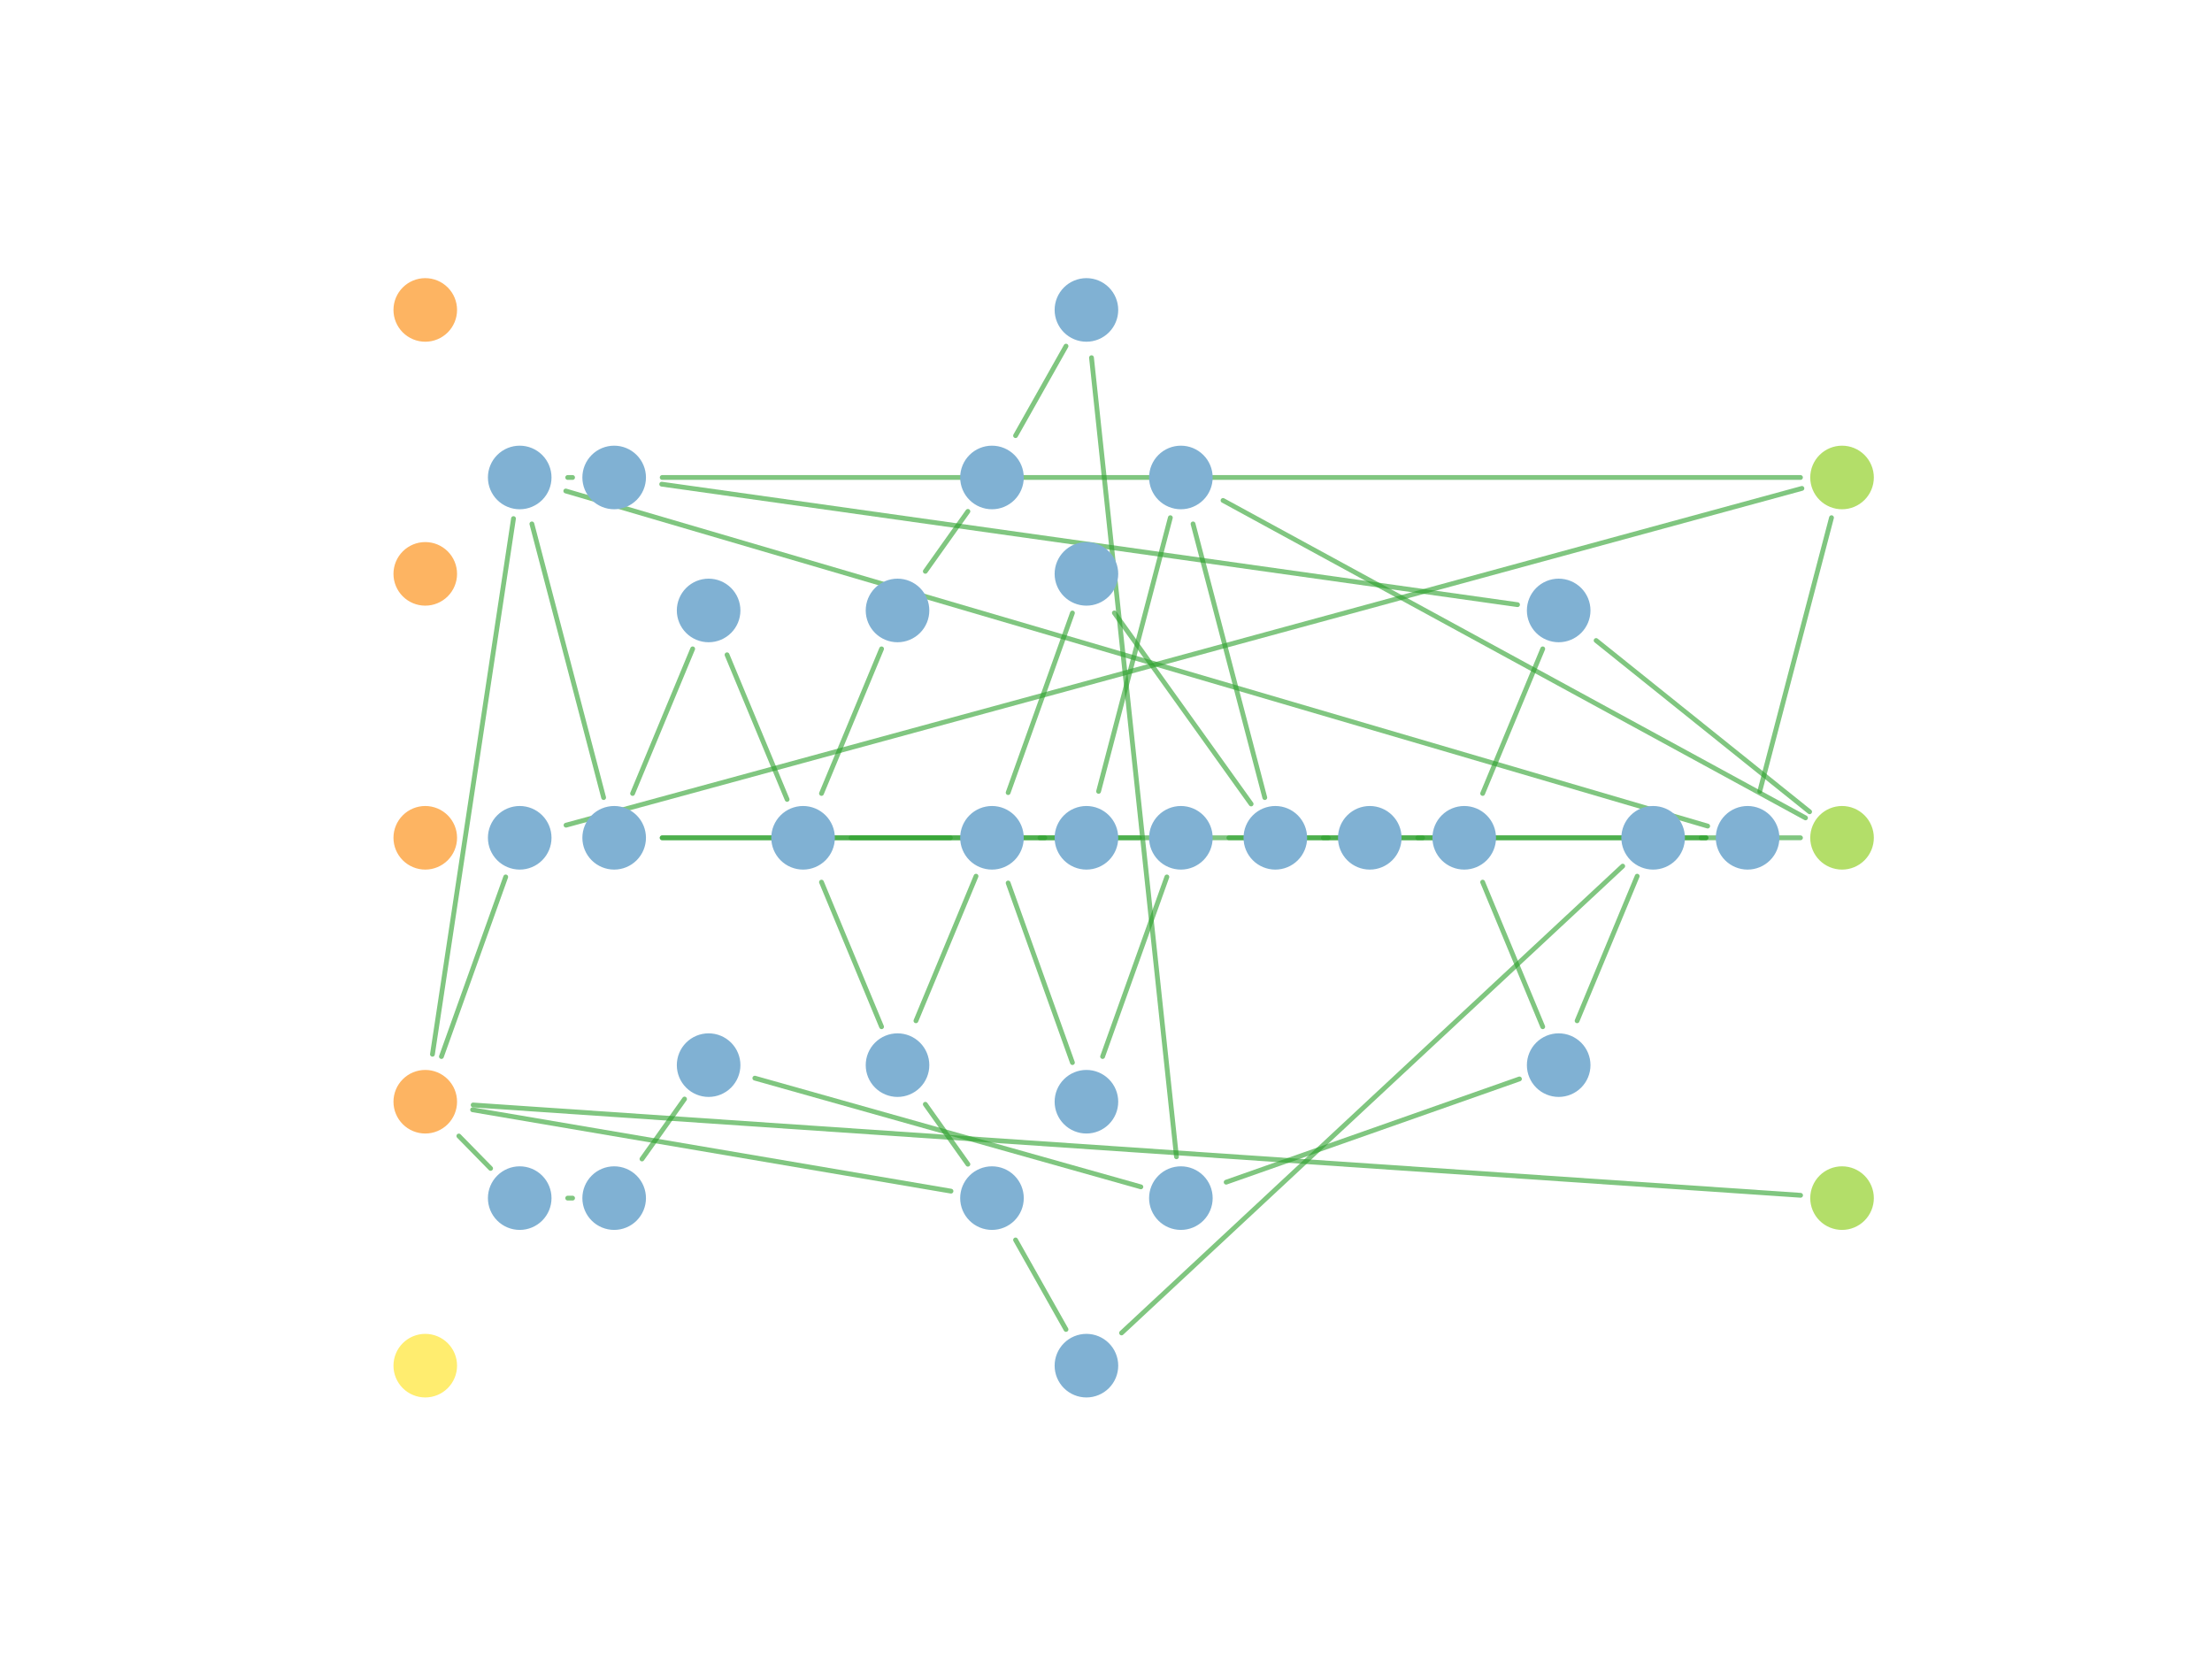 <?xml version="1.0" encoding="utf-8" standalone="no"?>
<!DOCTYPE svg PUBLIC "-//W3C//DTD SVG 1.1//EN"
  "http://www.w3.org/Graphics/SVG/1.1/DTD/svg11.dtd">
<!-- Created with matplotlib (https://matplotlib.org/) -->
<svg height="345.6pt" version="1.1" viewBox="0 0 460.8 345.6" width="460.8pt" xmlns="http://www.w3.org/2000/svg" xmlns:xlink="http://www.w3.org/1999/xlink">
 <defs>
  <style type="text/css">
*{stroke-linecap:butt;stroke-linejoin:round;}
  </style>
 </defs>
 <g id="figure_1">
  <g id="patch_1">
   <path d="M 0 345.6 
L 460.8 345.6 
L 460.8 0 
L 0 0 
z
" style="fill:#ffffff;"/>
  </g>
  <g id="axes_1">
   <g id="patch_2">
    <path clip-path="url(#p9558a7ff92)" d="M 90.086 219.624 
Q 98.528 163.826 106.97 108.028 
" style="fill:none;stroke:#2ca02c;stroke-linecap:round;stroke-opacity:0.6;"/>
   </g>
   <g id="patch_3">
    <path clip-path="url(#p9558a7ff92)" d="M 91.958 220.097 
Q 98.653 201.388 105.348 182.68 
" style="fill:none;stroke:#2ca02c;stroke-linecap:round;stroke-opacity:0.6;"/>
   </g>
   <g id="patch_4">
    <path clip-path="url(#p9558a7ff92)" d="M 95.586 236.65 
Q 98.894 240.026 102.202 243.401 
" style="fill:none;stroke:#2ca02c;stroke-linecap:round;stroke-opacity:0.6;"/>
   </g>
   <g id="patch_5">
    <path clip-path="url(#p9558a7ff92)" d="M 98.451 231.187 
Q 148.281 239.663 198.111 248.138 
" style="fill:none;stroke:#2ca02c;stroke-linecap:round;stroke-opacity:0.6;"/>
   </g>
   <g id="patch_6">
    <path clip-path="url(#p9558a7ff92)" d="M 98.565 230.188 
Q 236.829 239.595 375.093 249.002 
" style="fill:none;stroke:#2ca02c;stroke-linecap:round;stroke-opacity:0.6;"/>
   </g>
   <g id="patch_7">
    <path clip-path="url(#p9558a7ff92)" d="M 110.801 109.138 
Q 118.273 137.644 125.746 166.151 
" style="fill:none;stroke:#2ca02c;stroke-linecap:round;stroke-opacity:0.6;"/>
   </g>
   <g id="patch_8">
    <path clip-path="url(#p9558a7ff92)" d="M 118.262 99.466 
Q 118.77 99.466 119.278 99.466 
" style="fill:none;stroke:#2ca02c;stroke-linecap:round;stroke-opacity:0.6;"/>
   </g>
   <g id="patch_9">
    <path clip-path="url(#p9558a7ff92)" d="M 117.863 102.283 
Q 236.802 137.186 355.741 172.088 
" style="fill:none;stroke:#2ca02c;stroke-linecap:round;stroke-opacity:0.6;"/>
   </g>
   <g id="patch_10">
    <path clip-path="url(#p9558a7ff92)" d="M 117.912 171.899 
Q 246.641 136.822 375.371 101.744 
" style="fill:none;stroke:#2ca02c;stroke-linecap:round;stroke-opacity:0.6;"/>
   </g>
   <g id="patch_11">
    <path clip-path="url(#p9558a7ff92)" d="M 118.262 249.59 
Q 118.77 249.59 119.278 249.59 
" style="fill:none;stroke:#2ca02c;stroke-linecap:round;stroke-opacity:0.6;"/>
   </g>
   <g id="patch_12">
    <path clip-path="url(#p9558a7ff92)" d="M 131.779 165.293 
Q 138.037 150.23 144.295 135.167 
" style="fill:none;stroke:#2ca02c;stroke-linecap:round;stroke-opacity:0.6;"/>
   </g>
   <g id="patch_13">
    <path clip-path="url(#p9558a7ff92)" d="M 137.938 174.528 
Q 167.962 174.528 197.986 174.528 
" style="fill:none;stroke:#2ca02c;stroke-linecap:round;stroke-opacity:0.6;"/>
   </g>
   <g id="patch_14">
    <path clip-path="url(#p9558a7ff92)" d="M 137.94 174.528 
Q 187.637 174.528 237.335 174.528 
" style="fill:none;stroke:#2ca02c;stroke-linecap:round;stroke-opacity:0.6;"/>
   </g>
   <g id="patch_15">
    <path clip-path="url(#p9558a7ff92)" d="M 133.733 241.437 
Q 138.168 235.192 142.602 228.948 
" style="fill:none;stroke:#2ca02c;stroke-linecap:round;stroke-opacity:0.6;"/>
   </g>
   <g id="patch_16">
    <path clip-path="url(#p9558a7ff92)" d="M 137.846 100.861 
Q 226.988 113.411 316.129 125.962 
" style="fill:none;stroke:#2ca02c;stroke-linecap:round;stroke-opacity:0.6;"/>
   </g>
   <g id="patch_17">
    <path clip-path="url(#p9558a7ff92)" d="M 137.945 99.466 
Q 256.508 99.466 375.071 99.466 
" style="fill:none;stroke:#2ca02c;stroke-linecap:round;stroke-opacity:0.6;"/>
   </g>
   <g id="patch_18">
    <path clip-path="url(#p9558a7ff92)" d="M 157.246 224.598 
Q 197.455 235.921 237.664 247.243 
" style="fill:none;stroke:#2ca02c;stroke-linecap:round;stroke-opacity:0.6;"/>
   </g>
   <g id="patch_19">
    <path clip-path="url(#p9558a7ff92)" d="M 151.455 136.405 
Q 157.713 151.468 163.971 166.531 
" style="fill:none;stroke:#2ca02c;stroke-linecap:round;stroke-opacity:0.6;"/>
   </g>
   <g id="patch_20">
    <path clip-path="url(#p9558a7ff92)" d="M 171.131 165.293 
Q 177.389 150.23 183.647 135.167 
" style="fill:none;stroke:#2ca02c;stroke-linecap:round;stroke-opacity:0.6;"/>
   </g>
   <g id="patch_21">
    <path clip-path="url(#p9558a7ff92)" d="M 171.131 183.763 
Q 177.389 198.826 183.647 213.889 
" style="fill:none;stroke:#2ca02c;stroke-linecap:round;stroke-opacity:0.6;"/>
   </g>
   <g id="patch_22">
    <path clip-path="url(#p9558a7ff92)" d="M 177.295 174.528 
Q 266.344 174.528 355.394 174.528 
" style="fill:none;stroke:#2ca02c;stroke-linecap:round;stroke-opacity:0.6;"/>
   </g>
   <g id="patch_23">
    <path clip-path="url(#p9558a7ff92)" d="M 192.761 119.016 
Q 197.196 112.772 201.631 106.528 
" style="fill:none;stroke:#2ca02c;stroke-linecap:round;stroke-opacity:0.6;"/>
   </g>
   <g id="patch_24">
    <path clip-path="url(#p9558a7ff92)" d="M 190.807 212.651 
Q 197.065 197.588 203.323 182.525 
" style="fill:none;stroke:#2ca02c;stroke-linecap:round;stroke-opacity:0.6;"/>
   </g>
   <g id="patch_25">
    <path clip-path="url(#p9558a7ff92)" d="M 192.761 230.04 
Q 197.196 236.284 201.631 242.528 
" style="fill:none;stroke:#2ca02c;stroke-linecap:round;stroke-opacity:0.6;"/>
   </g>
   <g id="patch_26">
    <path clip-path="url(#p9558a7ff92)" d="M 216.642 174.528 
Q 217.151 174.528 217.659 174.528 
" style="fill:none;stroke:#2ca02c;stroke-linecap:round;stroke-opacity:0.6;"/>
   </g>
   <g id="patch_27">
    <path clip-path="url(#p9558a7ff92)" d="M 210.015 183.941 
Q 216.71 202.649 223.405 221.358 
" style="fill:none;stroke:#2ca02c;stroke-linecap:round;stroke-opacity:0.6;"/>
   </g>
   <g id="patch_28">
    <path clip-path="url(#p9558a7ff92)" d="M 210.015 165.115 
Q 216.71 146.407 223.405 127.698 
" style="fill:none;stroke:#2ca02c;stroke-linecap:round;stroke-opacity:0.6;"/>
   </g>
   <g id="patch_29">
    <path clip-path="url(#p9558a7ff92)" d="M 211.558 258.303 
Q 216.814 267.626 222.07 276.95 
" style="fill:none;stroke:#2ca02c;stroke-linecap:round;stroke-opacity:0.6;"/>
   </g>
   <g id="patch_30">
    <path clip-path="url(#p9558a7ff92)" d="M 211.558 90.753 
Q 216.814 81.43 222.07 72.106 
" style="fill:none;stroke:#2ca02c;stroke-linecap:round;stroke-opacity:0.6;"/>
   </g>
   <g id="patch_31">
    <path clip-path="url(#p9558a7ff92)" d="M 227.38 74.511 
Q 236.231 157.745 245.082 240.98 
" style="fill:none;stroke:#2ca02c;stroke-linecap:round;stroke-opacity:0.6;"/>
   </g>
   <g id="patch_32">
    <path clip-path="url(#p9558a7ff92)" d="M 228.857 164.857 
Q 236.33 136.35 243.802 107.844 
" style="fill:none;stroke:#2ca02c;stroke-linecap:round;stroke-opacity:0.6;"/>
   </g>
   <g id="patch_33">
    <path clip-path="url(#p9558a7ff92)" d="M 229.691 220.097 
Q 236.386 201.388 243.081 182.68 
" style="fill:none;stroke:#2ca02c;stroke-linecap:round;stroke-opacity:0.6;"/>
   </g>
   <g id="patch_34">
    <path clip-path="url(#p9558a7ff92)" d="M 232.142 127.677 
Q 246.387 147.581 260.633 167.485 
" style="fill:none;stroke:#2ca02c;stroke-linecap:round;stroke-opacity:0.6;"/>
   </g>
   <g id="patch_35">
    <path clip-path="url(#p9558a7ff92)" d="M 233.639 277.676 
Q 285.84 229.053 338.042 180.43 
" style="fill:none;stroke:#2ca02c;stroke-linecap:round;stroke-opacity:0.6;"/>
   </g>
   <g id="patch_36">
    <path clip-path="url(#p9558a7ff92)" d="M 255.43 246.27 
Q 285.98 235.517 316.529 224.764 
" style="fill:none;stroke:#2ca02c;stroke-linecap:round;stroke-opacity:0.6;"/>
   </g>
   <g id="patch_37">
    <path clip-path="url(#p9558a7ff92)" d="M 248.533 109.138 
Q 256.006 137.644 263.478 166.151 
" style="fill:none;stroke:#2ca02c;stroke-linecap:round;stroke-opacity:0.6;"/>
   </g>
   <g id="patch_38">
    <path clip-path="url(#p9558a7ff92)" d="M 254.779 104.251 
Q 315.451 137.317 376.123 170.382 
" style="fill:none;stroke:#2ca02c;stroke-linecap:round;stroke-opacity:0.6;"/>
   </g>
   <g id="patch_39">
    <path clip-path="url(#p9558a7ff92)" d="M 255.998 174.528 
Q 315.535 174.528 375.073 174.528 
" style="fill:none;stroke:#2ca02c;stroke-linecap:round;stroke-opacity:0.6;"/>
   </g>
   <g id="patch_40">
    <path clip-path="url(#p9558a7ff92)" d="M 275.671 174.528 
Q 276.179 174.528 276.687 174.528 
" style="fill:none;stroke:#2ca02c;stroke-linecap:round;stroke-opacity:0.6;"/>
   </g>
   <g id="patch_41">
    <path clip-path="url(#p9558a7ff92)" d="M 295.347 174.528 
Q 295.855 174.528 296.363 174.528 
" style="fill:none;stroke:#2ca02c;stroke-linecap:round;stroke-opacity:0.6;"/>
   </g>
   <g id="patch_42">
    <path clip-path="url(#p9558a7ff92)" d="M 308.863 165.293 
Q 315.121 150.23 321.379 135.167 
" style="fill:none;stroke:#2ca02c;stroke-linecap:round;stroke-opacity:0.6;"/>
   </g>
   <g id="patch_43">
    <path clip-path="url(#p9558a7ff92)" d="M 308.863 183.763 
Q 315.121 198.826 321.379 213.889 
" style="fill:none;stroke:#2ca02c;stroke-linecap:round;stroke-opacity:0.6;"/>
   </g>
   <g id="patch_44">
    <path clip-path="url(#p9558a7ff92)" d="M 332.502 133.427 
Q 354.738 151.267 376.973 169.107 
" style="fill:none;stroke:#2ca02c;stroke-linecap:round;stroke-opacity:0.6;"/>
   </g>
   <g id="patch_45">
    <path clip-path="url(#p9558a7ff92)" d="M 328.539 212.651 
Q 334.797 197.588 341.055 182.525 
" style="fill:none;stroke:#2ca02c;stroke-linecap:round;stroke-opacity:0.6;"/>
   </g>
   <g id="patch_46">
    <path clip-path="url(#p9558a7ff92)" d="M 354.375 174.528 
Q 354.883 174.528 355.391 174.528 
" style="fill:none;stroke:#2ca02c;stroke-linecap:round;stroke-opacity:0.6;"/>
   </g>
   <g id="patch_47">
    <path clip-path="url(#p9558a7ff92)" d="M 366.589 164.857 
Q 374.062 136.35 381.534 107.844 
" style="fill:none;stroke:#2ca02c;stroke-linecap:round;stroke-opacity:0.6;"/>
   </g>
   <g id="PathCollection_1">
    <defs>
     <path d="M 0 6.124 
C 1.624 6.124 3.182 5.478 4.33 4.33 
C 5.478 3.182 6.124 1.624 6.124 0 
C 6.124 -1.624 5.478 -3.182 4.33 -4.33 
C 3.182 -5.478 1.624 -6.124 0 -6.124 
C -1.624 -6.124 -3.182 -5.478 -4.33 -4.33 
C -5.478 -3.182 -6.124 -1.624 -6.124 0 
C -6.124 1.624 -5.478 3.182 -4.33 4.33 
C -3.182 5.478 -1.624 6.124 0 6.124 
z
" id="C0_0_09536c9d3b"/>
    </defs>
    <g clip-path="url(#p9558a7ff92)">
     <use style="fill:#fdb462;stroke:#fdb462;" x="88.59" xlink:href="#C0_0_09536c9d3b" y="64.564"/>
    </g>
    <g clip-path="url(#p9558a7ff92)">
     <use style="fill:#fdb462;stroke:#fdb462;" x="88.59" xlink:href="#C0_0_09536c9d3b" y="119.546"/>
    </g>
    <g clip-path="url(#p9558a7ff92)">
     <use style="fill:#fdb462;stroke:#fdb462;" x="88.59" xlink:href="#C0_0_09536c9d3b" y="174.528"/>
    </g>
    <g clip-path="url(#p9558a7ff92)">
     <use style="fill:#fdb462;stroke:#fdb462;" x="88.59" xlink:href="#C0_0_09536c9d3b" y="229.51"/>
    </g>
    <g clip-path="url(#p9558a7ff92)">
     <use style="fill:#ffed6f;stroke:#ffed6f;" x="88.59" xlink:href="#C0_0_09536c9d3b" y="284.492"/>
    </g>
    <g clip-path="url(#p9558a7ff92)">
     <use style="fill:#80b1d3;stroke:#80b1d3;" x="108.266" xlink:href="#C0_0_09536c9d3b" y="99.466"/>
    </g>
    <g clip-path="url(#p9558a7ff92)">
     <use style="fill:#80b1d3;stroke:#80b1d3;" x="108.266" xlink:href="#C0_0_09536c9d3b" y="174.528"/>
    </g>
    <g clip-path="url(#p9558a7ff92)">
     <use style="fill:#80b1d3;stroke:#80b1d3;" x="108.266" xlink:href="#C0_0_09536c9d3b" y="249.59"/>
    </g>
    <g clip-path="url(#p9558a7ff92)">
     <use style="fill:#80b1d3;stroke:#80b1d3;" x="127.942" xlink:href="#C0_0_09536c9d3b" y="174.528"/>
    </g>
    <g clip-path="url(#p9558a7ff92)">
     <use style="fill:#80b1d3;stroke:#80b1d3;" x="127.942" xlink:href="#C0_0_09536c9d3b" y="249.59"/>
    </g>
    <g clip-path="url(#p9558a7ff92)">
     <use style="fill:#80b1d3;stroke:#80b1d3;" x="127.942" xlink:href="#C0_0_09536c9d3b" y="99.466"/>
    </g>
    <g clip-path="url(#p9558a7ff92)">
     <use style="fill:#80b1d3;stroke:#80b1d3;" x="147.618" xlink:href="#C0_0_09536c9d3b" y="221.887"/>
    </g>
    <g clip-path="url(#p9558a7ff92)">
     <use style="fill:#80b1d3;stroke:#80b1d3;" x="147.618" xlink:href="#C0_0_09536c9d3b" y="127.169"/>
    </g>
    <g clip-path="url(#p9558a7ff92)">
     <use style="fill:#80b1d3;stroke:#80b1d3;" x="167.294" xlink:href="#C0_0_09536c9d3b" y="174.528"/>
    </g>
    <g clip-path="url(#p9558a7ff92)">
     <use style="fill:#80b1d3;stroke:#80b1d3;" x="186.97" xlink:href="#C0_0_09536c9d3b" y="127.169"/>
    </g>
    <g clip-path="url(#p9558a7ff92)">
     <use style="fill:#80b1d3;stroke:#80b1d3;" x="186.97" xlink:href="#C0_0_09536c9d3b" y="221.887"/>
    </g>
    <g clip-path="url(#p9558a7ff92)">
     <use style="fill:#80b1d3;stroke:#80b1d3;" x="206.646" xlink:href="#C0_0_09536c9d3b" y="174.528"/>
    </g>
    <g clip-path="url(#p9558a7ff92)">
     <use style="fill:#80b1d3;stroke:#80b1d3;" x="206.646" xlink:href="#C0_0_09536c9d3b" y="249.59"/>
    </g>
    <g clip-path="url(#p9558a7ff92)">
     <use style="fill:#80b1d3;stroke:#80b1d3;" x="206.646" xlink:href="#C0_0_09536c9d3b" y="99.466"/>
    </g>
    <g clip-path="url(#p9558a7ff92)">
     <use style="fill:#80b1d3;stroke:#80b1d3;" x="226.322" xlink:href="#C0_0_09536c9d3b" y="64.564"/>
    </g>
    <g clip-path="url(#p9558a7ff92)">
     <use style="fill:#80b1d3;stroke:#80b1d3;" x="226.322" xlink:href="#C0_0_09536c9d3b" y="174.528"/>
    </g>
    <g clip-path="url(#p9558a7ff92)">
     <use style="fill:#80b1d3;stroke:#80b1d3;" x="226.322" xlink:href="#C0_0_09536c9d3b" y="229.51"/>
    </g>
    <g clip-path="url(#p9558a7ff92)">
     <use style="fill:#80b1d3;stroke:#80b1d3;" x="226.322" xlink:href="#C0_0_09536c9d3b" y="119.546"/>
    </g>
    <g clip-path="url(#p9558a7ff92)">
     <use style="fill:#80b1d3;stroke:#80b1d3;" x="226.322" xlink:href="#C0_0_09536c9d3b" y="284.492"/>
    </g>
    <g clip-path="url(#p9558a7ff92)">
     <use style="fill:#80b1d3;stroke:#80b1d3;" x="245.998" xlink:href="#C0_0_09536c9d3b" y="249.59"/>
    </g>
    <g clip-path="url(#p9558a7ff92)">
     <use style="fill:#80b1d3;stroke:#80b1d3;" x="245.998" xlink:href="#C0_0_09536c9d3b" y="99.466"/>
    </g>
    <g clip-path="url(#p9558a7ff92)">
     <use style="fill:#80b1d3;stroke:#80b1d3;" x="245.998" xlink:href="#C0_0_09536c9d3b" y="174.528"/>
    </g>
    <g clip-path="url(#p9558a7ff92)">
     <use style="fill:#80b1d3;stroke:#80b1d3;" x="265.674" xlink:href="#C0_0_09536c9d3b" y="174.528"/>
    </g>
    <g clip-path="url(#p9558a7ff92)">
     <use style="fill:#80b1d3;stroke:#80b1d3;" x="285.35" xlink:href="#C0_0_09536c9d3b" y="174.528"/>
    </g>
    <g clip-path="url(#p9558a7ff92)">
     <use style="fill:#80b1d3;stroke:#80b1d3;" x="305.026" xlink:href="#C0_0_09536c9d3b" y="174.528"/>
    </g>
    <g clip-path="url(#p9558a7ff92)">
     <use style="fill:#80b1d3;stroke:#80b1d3;" x="324.702" xlink:href="#C0_0_09536c9d3b" y="127.169"/>
    </g>
    <g clip-path="url(#p9558a7ff92)">
     <use style="fill:#80b1d3;stroke:#80b1d3;" x="324.702" xlink:href="#C0_0_09536c9d3b" y="221.887"/>
    </g>
    <g clip-path="url(#p9558a7ff92)">
     <use style="fill:#80b1d3;stroke:#80b1d3;" x="344.378" xlink:href="#C0_0_09536c9d3b" y="174.528"/>
    </g>
    <g clip-path="url(#p9558a7ff92)">
     <use style="fill:#80b1d3;stroke:#80b1d3;" x="364.054" xlink:href="#C0_0_09536c9d3b" y="174.528"/>
    </g>
    <g clip-path="url(#p9558a7ff92)">
     <use style="fill:#b3de69;stroke:#b3de69;" x="383.73" xlink:href="#C0_0_09536c9d3b" y="99.466"/>
    </g>
    <g clip-path="url(#p9558a7ff92)">
     <use style="fill:#b3de69;stroke:#b3de69;" x="383.73" xlink:href="#C0_0_09536c9d3b" y="174.528"/>
    </g>
    <g clip-path="url(#p9558a7ff92)">
     <use style="fill:#b3de69;stroke:#b3de69;" x="383.73" xlink:href="#C0_0_09536c9d3b" y="249.59"/>
    </g>
   </g>
  </g>
 </g>
 <defs>
  <clipPath id="p9558a7ff92">
   <rect height="266.112" width="357.12" x="57.6" y="41.472"/>
  </clipPath>
 </defs>
</svg>
